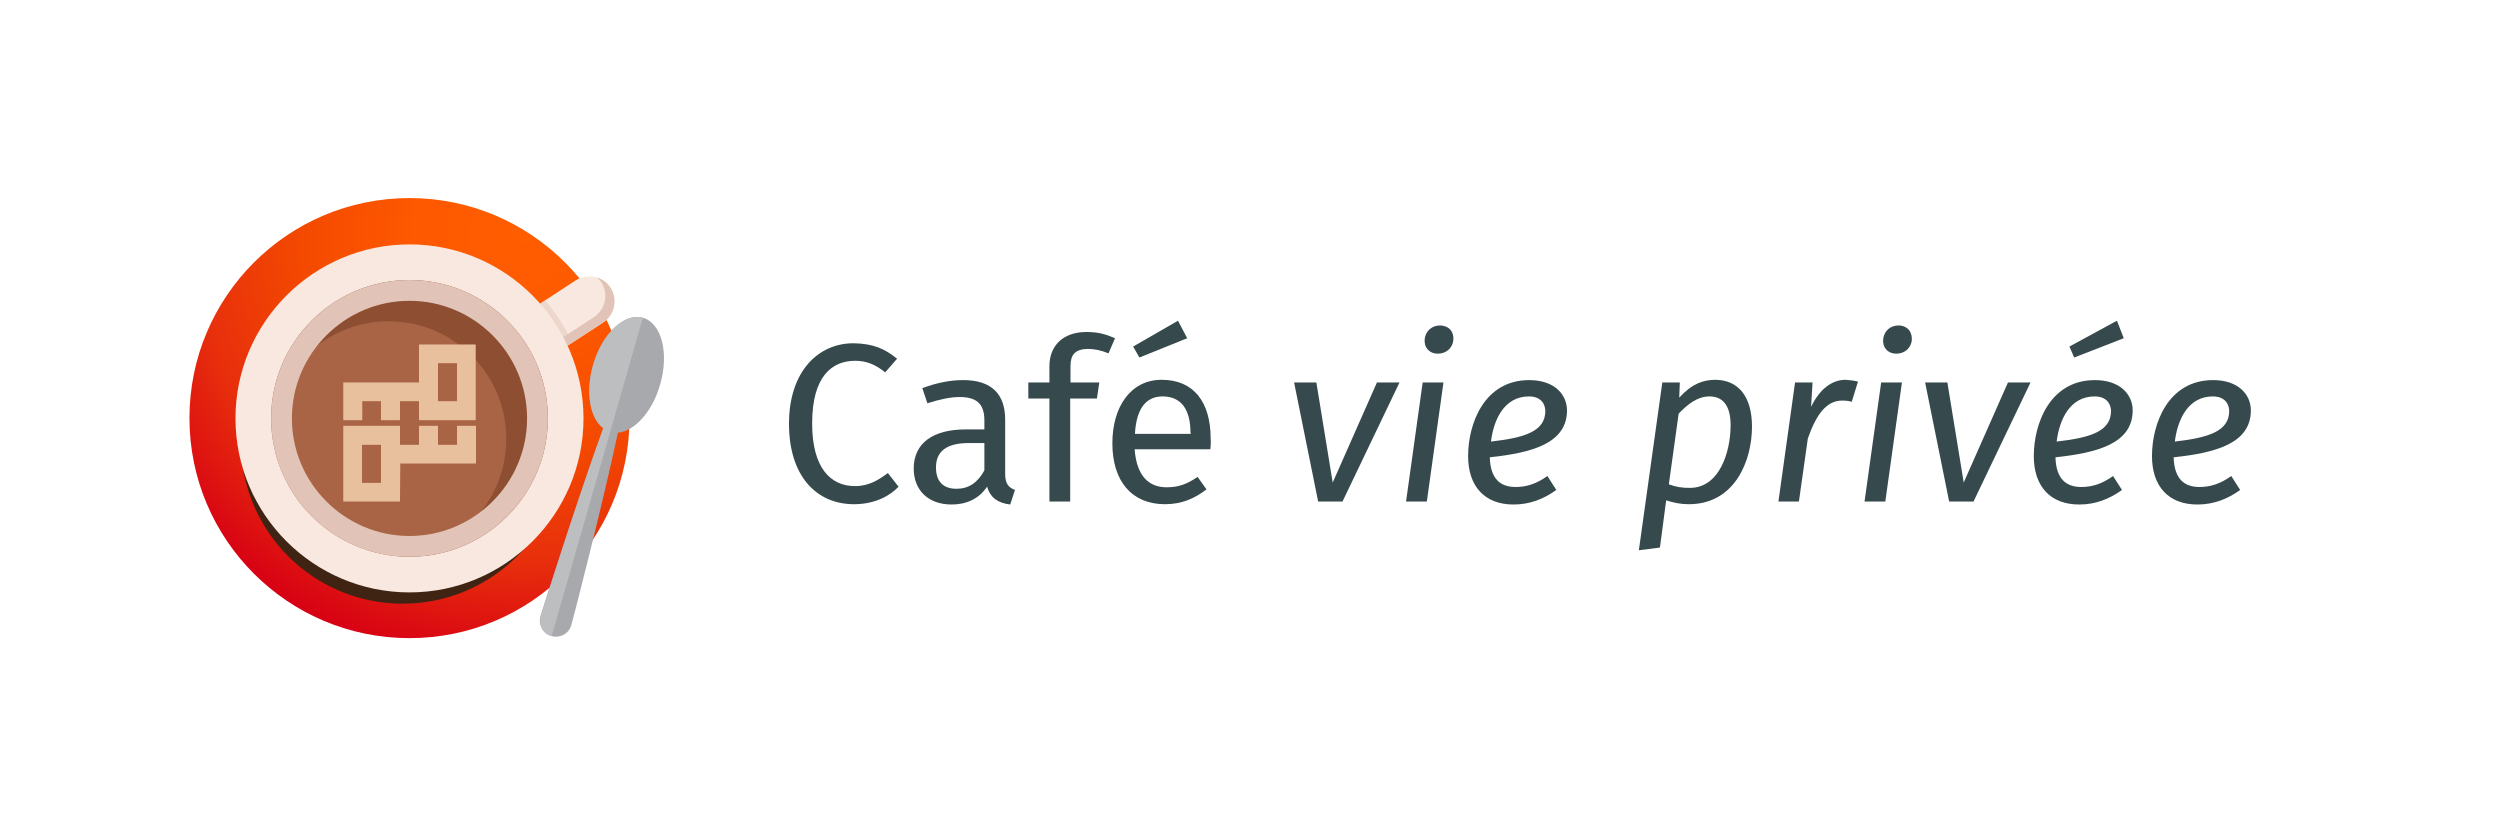 <?xml version="1.0" encoding="utf-8"?>
<!-- Generator: Adobe Illustrator 18.0.0, SVG Export Plug-In . SVG Version: 6.00 Build 0)  -->
<!DOCTYPE svg PUBLIC "-//W3C//DTD SVG 1.1//EN" "http://www.w3.org/Graphics/SVG/1.1/DTD/svg11.dtd">
<svg version="1.1" xmlns="http://www.w3.org/2000/svg" xmlns:xlink="http://www.w3.org/1999/xlink" x="0px" y="0px"
	 viewBox="0 0 841.9 281.7" enable-background="new 0 0 841.9 281.7" xml:space="preserve">
<g id="backup">
</g>
<g id="FOND_NOIR">
</g>
<g id="FOND_BLANC">
	<g>
		<radialGradient id="SVGID_1_" cx="176.08" cy="78.281" r="147.797" gradientUnits="userSpaceOnUse">
			<stop  offset="0" style="stop-color:#FF5D00"/>
			<stop  offset="0.248" style="stop-color:#FE5800"/>
			<stop  offset="0.498" style="stop-color:#F44A00"/>
			<stop  offset="0.748" style="stop-color:#E82F0C"/>
			<stop  offset="0.998" style="stop-color:#D70014"/>
			<stop  offset="1" style="stop-color:#D70015"/>
		</radialGradient>
		<circle fill="url(#SVGID_1_)" cx="137.9" cy="140.8" r="74.1"/>
		<g>
			<circle fill="#3F2313" cx="135.6" cy="148.8" r="54.5"/>
			<path fill="#8E4E32" d="M137.9,193.4c-29,0-52.6-23.6-52.6-52.6s23.6-52.6,52.6-52.6s52.6,23.6,52.6,52.6
				S166.9,193.4,137.9,193.4z"/>
			<circle fill="#A86445" cx="130.9" cy="147.8" r="39.6"/>
			<path fill="#F9E8E0" d="M137.9,94.3c25.7,0,46.6,20.9,46.6,46.6s-20.9,46.6-46.6,46.6s-46.6-20.9-46.6-46.6
				S112.2,94.3,137.9,94.3 M137.9,82.3c-32.3,0-58.6,26.3-58.6,58.6s26.3,58.6,58.6,58.6s58.6-26.3,58.6-58.6S170.2,82.3,137.9,82.3
				L137.9,82.3z"/>
			<path fill="#E1C4B7" d="M137.9,101.3c21.8,0,39.6,17.8,39.6,39.6s-17.8,39.6-39.6,39.6s-39.6-17.8-39.6-39.6
				S116.1,101.3,137.9,101.3 M137.9,94.3c-25.7,0-46.6,20.9-46.6,46.6s20.9,46.6,46.6,46.6s46.6-20.9,46.6-46.6
				S163.6,94.3,137.9,94.3L137.9,94.3z"/>
		</g>
		<path fill="#A7A9AC" d="M199.7,123c3-10.6,10.6-17.8,16.8-16c6.3,1.8,8.9,11.9,5.8,22.5c-2.6,9.2-8.6,15.7-14.2,16.2
			c-5.2,24.3-15.1,62.9-15.7,64.8c-0.8,2.9-3.8,4.5-6.7,3.7s-4.5-3.8-3.7-6.7c0.6-2,12.6-39.9,21.1-63.3
			C198.7,140.9,197.1,132.2,199.7,123z"/>
		<path fill="#BCBEC0" d="M199.7,123c3-10.6,10.6-17.8,16.8-16l-30.7,107.2c-2.9-0.8-4.5-3.8-3.7-6.7c0.6-2,12.6-39.9,21.1-63.3
			C198.7,140.9,197.1,132.2,199.7,123z"/>
		<path fill="#E9C09D" d="M141.1,116h19.1v25.5h-19.1v-6.4l-6.4,0v6.4h-6.4v-6.4H122v6.4h-6.4v-12.7h25.5L141.1,116z M147.5,135.1
			l6.4,0v-12.8h-6.4V135.1z"/>
		<path fill="#E9C09D" d="M134.7,168.9h-19.1v-25.5h19.1v6.4l6.4,0v-6.4h6.4v6.4h6.4v-6.4h6.4v12.7h-25.5L134.7,168.9z M128.3,149.8
			l-6.4,0v12.8h6.4V149.8z"/>
		<g>
			<path fill="#364A4D" d="M302.1,120.8l-4,4.6c-3.3-2.7-6.5-3.9-10.1-3.9c-7.9,0-14.5,5.3-14.5,21.1c0,15.1,6.3,21.1,14.4,21.1
				c4.9,0,8.1-2.2,11.1-4.4l3.6,4.6c-2.8,3-7.9,5.9-15,5.9c-12.7,0-21.9-9.5-21.9-27.1c0-17.7,9.9-27.1,21.7-27.1
				C294.2,115.7,298,117.5,302.1,120.8z"/>
			<path fill="#364A4D" d="M341.8,165l-1.6,4.9c-4-0.5-6.6-2.1-7.8-6c-2.8,4.2-7.1,6-11.9,6c-8,0-12.8-4.9-12.8-12.1
				c0-8.6,6.5-13.2,17.6-13.2h6.2v-3c0-5.8-2.8-7.9-8.4-7.9c-3,0-6.7,0.8-10.8,2.1l-1.7-5.1c4.9-1.8,9.3-2.7,13.8-2.7
				c9.7,0,14.1,4.9,14.1,13.3v18.3C338.5,163.1,339.8,164.2,341.8,165z M331.5,158.4v-9.2h-5.2c-7.4,0-11.1,2.7-11.1,8.2
				c0,4.7,2.4,7.2,6.9,7.2C326.2,164.6,329.2,162.6,331.5,158.4z"/>
			<path fill="#364A4D" d="M360.5,123.3v5.5h9.7l-0.8,5.4h-9v34.7h-7v-34.7h-7.1v-5.4h7.1v-5.5c0-6.7,4.4-11.5,12.5-11.5
				c3.8,0,6.4,0.7,9.6,2.1l-2.2,5.1c-2.6-1.1-4.9-1.5-7-1.5C362,117.6,360.5,119.5,360.5,123.3z"/>
			<path fill="#364A4D" d="M407.6,151.3h-25.5c0.7,9.3,5,12.8,10.8,12.8c4,0,6.9-1.1,10.4-3.5l3,4.2c-4,3.1-8.4,5-14,5
				c-11.2,0-17.7-7.8-17.7-20.5c0-12.5,6.3-21.4,16.6-21.4c10.8,0,16.5,7.5,16.5,19.8C407.8,149.1,407.7,150.4,407.6,151.3z
				 M381.6,116.7l15.1-8.7l3.1,5.9l-16.1,6.5L381.6,116.7z M400.9,145.7c0-7.8-3.1-12.2-9.4-12.2c-5.3,0-8.8,3.7-9.3,12.6h18.8
				V145.7z"/>
			<path fill="#364A4D" d="M443.9,168.9l-8.1-40.1h7.5l5.5,33.7l14.9-33.7h7.6l-19.2,40.1H443.9z"/>
			<path fill="#364A4D" d="M473.5,168.9l5.6-40.1h7l-5.6,40.1H473.5z M489.4,114.8c-0.4,2.5-2.4,4.3-5.2,4.3c-3,0-4.8-2.3-4.4-5.1
				c0.4-2.6,2.4-4.4,5.2-4.4C488.1,109.7,489.8,111.9,489.4,114.8z"/>
			<path fill="#364A4D" d="M501.7,154c0.2,7.3,3.6,10,8.7,10c3.7,0,7.1-1.1,10.7-3.7l3,4.7c-4.3,3.1-9,4.9-14.4,4.9
				c-9.8,0-15.3-6.2-15.3-16.3c0-10.9,5.4-25.6,20.6-25.6c8.5,0,12.7,4.9,12.7,10.2C527.7,149.4,515.7,152.5,501.7,154z
				 M520.4,138.4c0-1.9-1.1-4.9-5.5-4.9c-8.4,0-11.9,7.9-12.8,15.2C513.6,147.4,520.4,145.2,520.4,138.4z"/>
			<path fill="#364A4D" d="M590,143.7c0,11.2-5.6,26.1-21.3,26.1c-2.7,0-5.1-0.5-7.6-1.3l-2.1,15.9l-7.1,0.9l7.9-56.5h5.9l-0.2,5.1
				c4.3-4.7,8.1-6,12.2-6C585.5,128,590,133.6,590,143.7z M565.3,139.3l-3.3,23.8c2.5,0.9,4.3,1.2,7.1,1.2c10,0,13.7-12.2,13.7-21.1
				c0-7.1-3-9.7-7.1-9.7C571.5,133.5,568.2,136.3,565.3,139.3z"/>
			<path fill="#364A4D" d="M625.7,128.5l-2.1,6.8c-1.1-0.3-2-0.4-3.3-0.4c-5.2,0-8.7,4.7-11.5,12.8l-3,21.2h-6.9l5.6-40.1h5.9
				l-0.5,8.2c3-6.2,7.2-9.1,11.6-9.1C623.1,128,624.5,128.2,625.7,128.5z"/>
			<path fill="#364A4D" d="M627.9,168.9l5.6-40.1h7l-5.6,40.1H627.9z M643.8,114.8c-0.4,2.5-2.4,4.3-5.2,4.3c-3,0-4.8-2.3-4.4-5.1
				c0.4-2.6,2.4-4.4,5.2-4.4C642.5,109.7,644.1,111.9,643.8,114.8z"/>
			<path fill="#364A4D" d="M656.4,168.9l-8.1-40.1h7.5l5.5,33.7l14.9-33.7h7.6l-19.2,40.1H656.4z"/>
			<path fill="#364A4D" d="M692.2,154c0.2,7.3,3.6,10,8.7,10c3.7,0,7.1-1.1,10.7-3.7l3,4.7c-4.3,3.1-9,4.9-14.4,4.9
				c-9.8,0-15.3-6.2-15.3-16.3c0-10.9,5.4-25.6,20.6-25.6c8.5,0,12.7,4.9,12.7,10.2C718.2,149.4,706.2,152.5,692.2,154z
				 M710.9,138.4c0-1.9-1.1-4.9-5.5-4.9c-8.4,0-11.9,7.9-12.8,15.2C704.1,147.4,710.9,145.2,710.9,138.4z M696.9,116.7l16-8.7
				l2.3,5.9l-16.7,6.5L696.9,116.7z"/>
			<path fill="#364A4D" d="M732,154c0.2,7.3,3.6,10,8.7,10c3.7,0,7.1-1.1,10.7-3.7l3,4.7c-4.3,3.1-9,4.9-14.4,4.9
				c-9.8,0-15.3-6.2-15.3-16.3c0-10.9,5.4-25.6,20.6-25.6c8.5,0,12.7,4.9,12.7,10.2C758,149.4,746,152.5,732,154z M750.7,138.4
				c0-1.9-1.1-4.9-5.5-4.9c-8.4,0-11.9,7.9-12.8,15.2C743.8,147.4,750.7,145.2,750.7,138.4z"/>
		</g>
		<g>
			<g>
				<path fill="#F9E8E0" d="M203.1,108.6l-12.4,8.1l-9.2-14.2l12.4-8.1c3.9-2.5,9.1-1.4,11.7,2.5C208.1,100.8,207,106,203.1,108.6z"
					/>
			</g>
			<g>
				<path fill="#E1C4B7" d="M201.1,93.5c0.5,0.5,1,1,1.4,1.6c2.5,3.9,1.4,9.1-2.5,11.7l-10.3,6.7l1.4,2.9l12-7.8
					c3.9-2.5,5-7.8,2.5-11.7C204.5,95.2,202.9,94,201.1,93.5z"/>
			</g>
		</g>
		<g opacity="0.5">
			<path fill="#E1C4B7" d="M181.9,102.2c3.7,4.2,6.8,9,9.2,14.2l1.6-1.1c-2.4-5.1-5.5-9.9-9.2-14.2L181.9,102.2z"/>
		</g>
	</g>
</g>
</svg>
